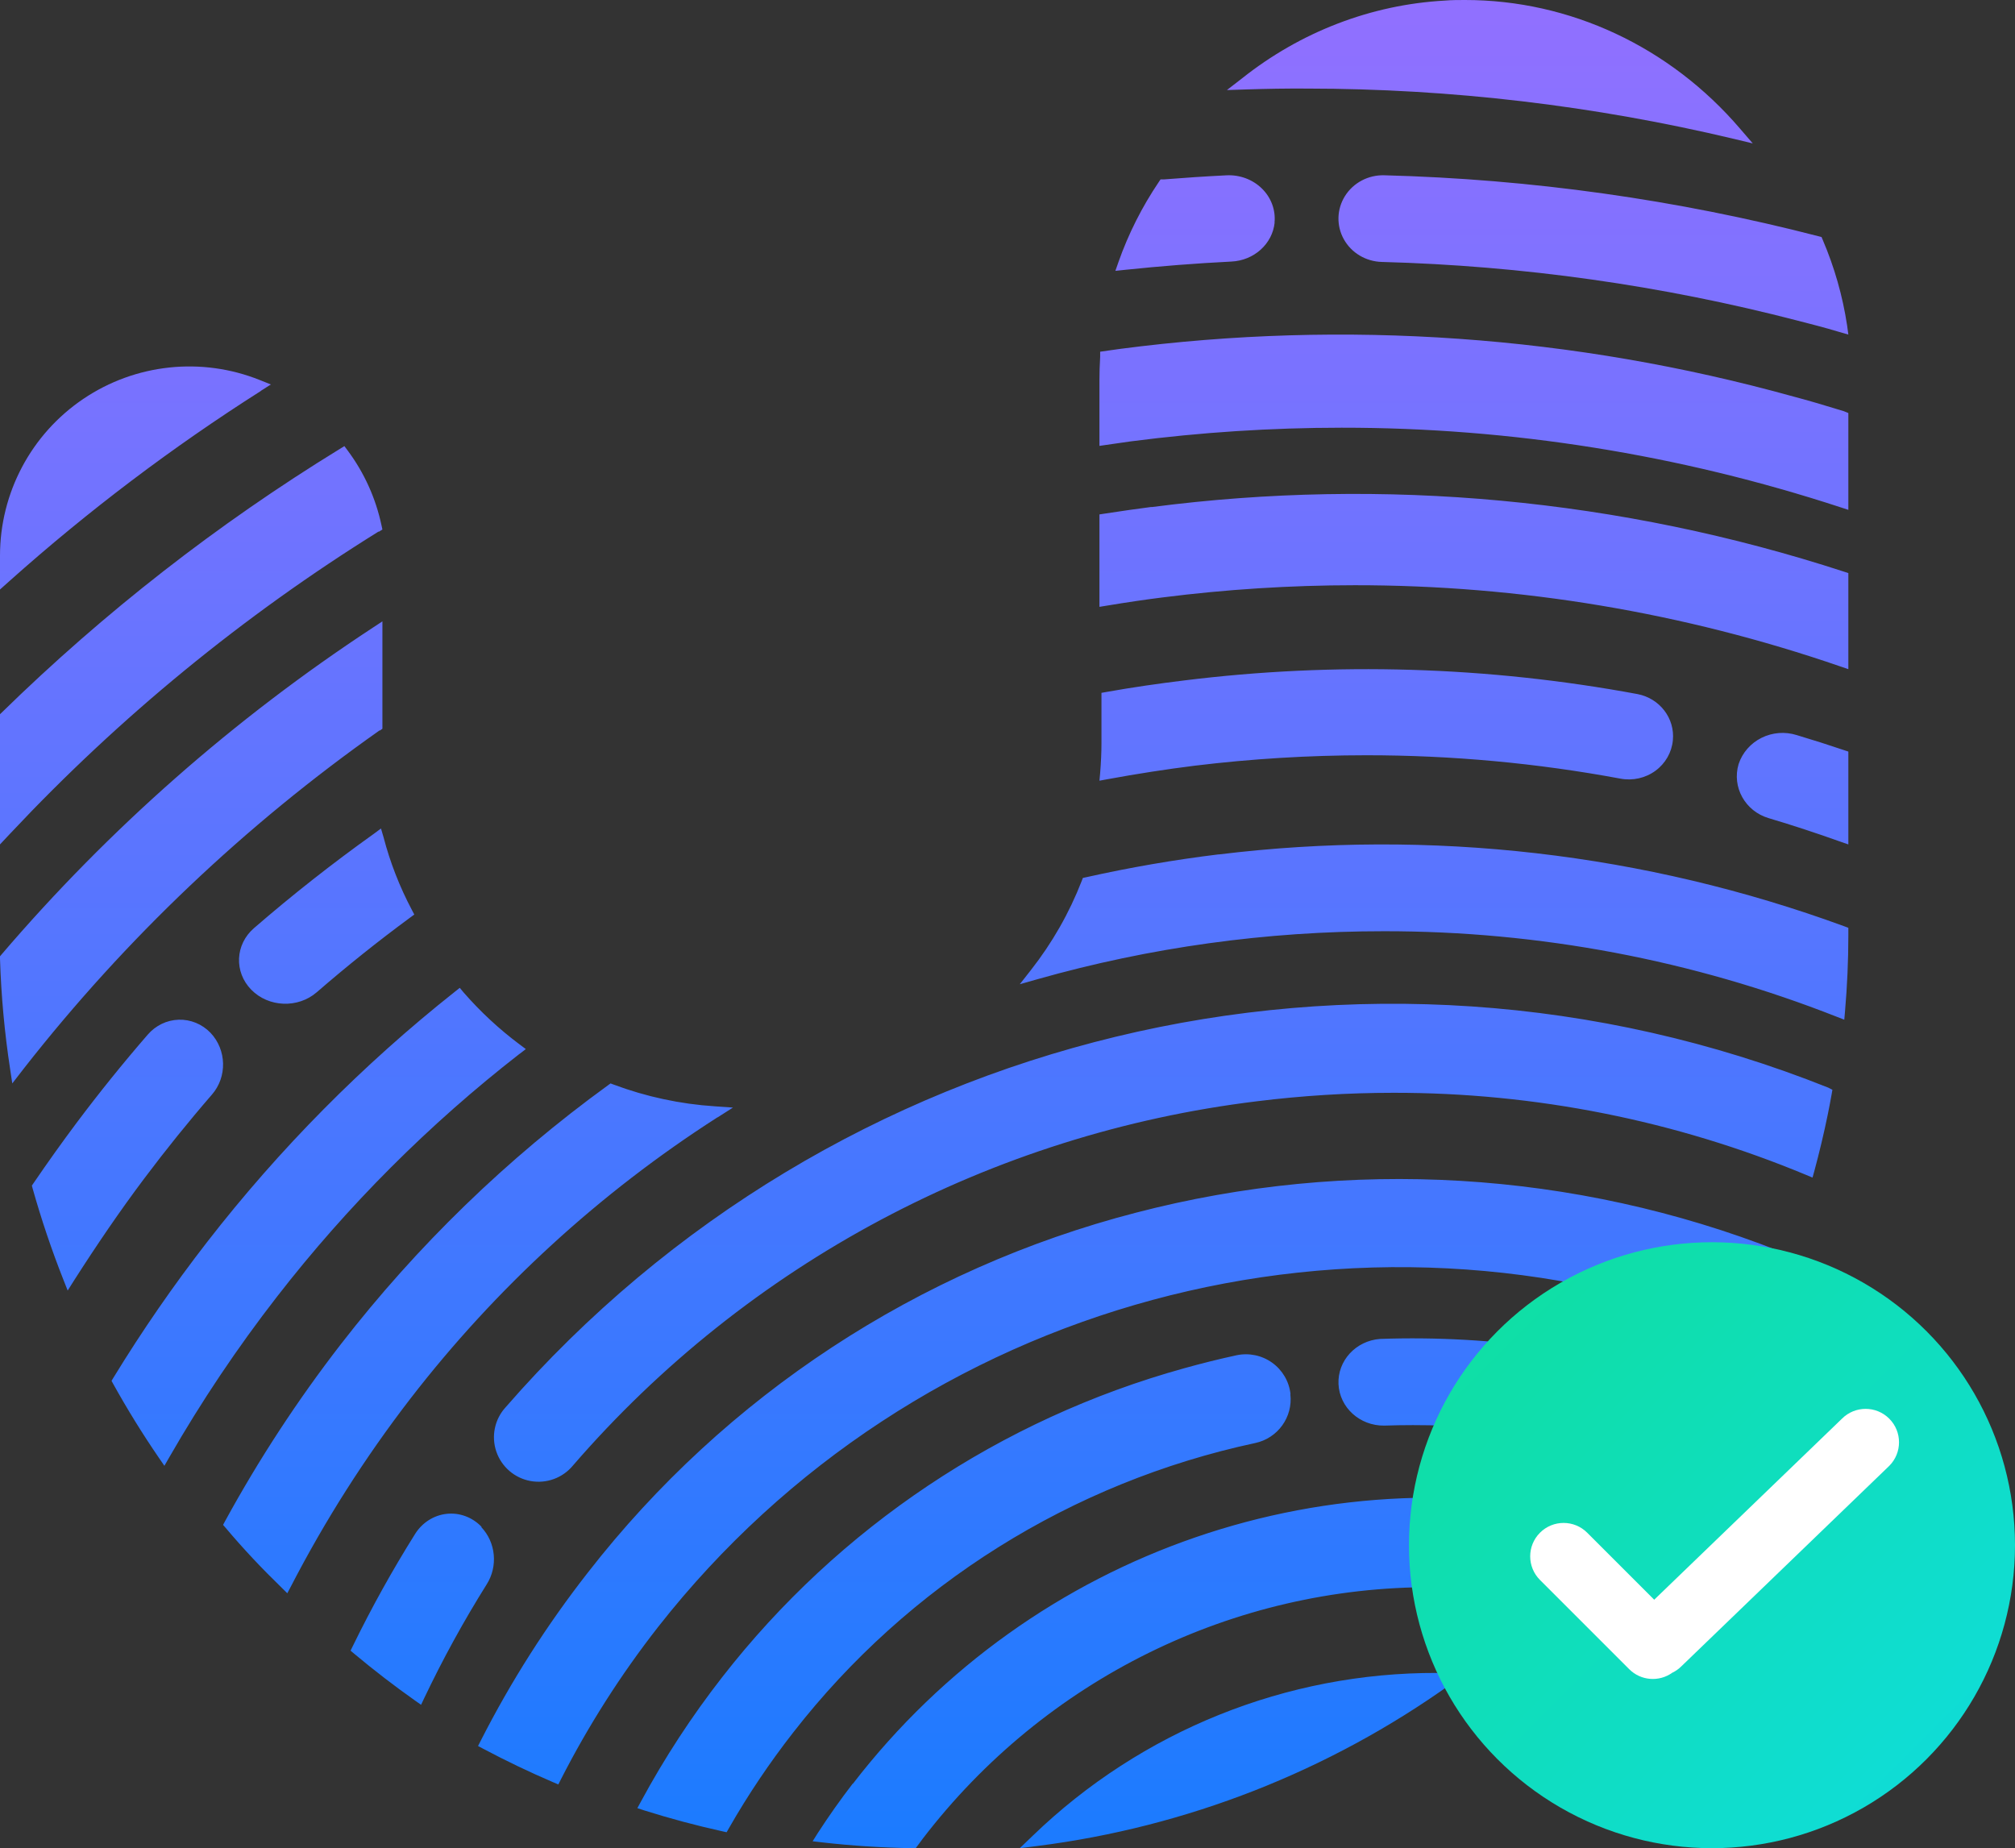 <?xml version="1.0" encoding="UTF-8"?>
<svg width="133px" height="122px" viewBox="0 0 133 122" version="1.1" xmlns="http://www.w3.org/2000/svg" xmlns:xlink="http://www.w3.org/1999/xlink">
    <rect x="0" y="0" width="133" height="122" fill="#333333" stroke="none"/>
    <title>编组 4</title>
    <defs>
        <linearGradient x1="69.794%" y1="100%" x2="69.794%" y2="-10.979%" id="linearGradient-1">
            <stop stop-color="#1C7BFF" offset="0%"></stop>
            <stop stop-color="#9D6FFF" offset="100%"></stop>
        </linearGradient>
        <linearGradient x1="100%" y1="100%" x2="0%" y2="0%" id="linearGradient-2">
            <stop stop-color="#0FDCDF" offset="0%"></stop>
            <stop stop-color="#0FDF9C" offset="100%"></stop>
        </linearGradient>
    </defs>
    <g id="0716Account-Recovery蓝湖" stroke="none" stroke-width="1" fill="none" fill-rule="evenodd">
        <g id="Recovered_Successfully" transform="translate(-127, -90)">
            <g id="编组-4" transform="translate(127, 90)">
                <g id="编组-2" fill="url(#linearGradient-1)" fill-rule="nonzero">
                    <g id="Group-2备份-2">
                        <path d="M94.876,110.431 L94.876,110.459 L96.759,110.459 L95.783,111.153 C87.702,116.927 78.323,120.603 68.483,121.853 L68.483,121.853 L67.31,122 L68.167,121.177 C75.341,114.249 84.92,110.395 94.876,110.431 L94.876,110.431 Z M56.294,117.748 C68.162,102.347 87.949,95.539 106.652,100.421 L106.652,100.421 L107.276,100.584 L106.855,101.051 C105.525,102.591 104.134,104.029 102.697,105.392 L102.697,105.392 L102.55,105.532 L102.351,105.495 C99.785,105.014 97.181,104.772 94.571,104.771 C81.412,104.716 68.976,110.845 60.919,121.356 L60.919,121.356 L60.67,121.692 L60.439,122 L60.24,122 C58.235,121.967 56.23,121.841 54.275,121.617 L54.275,121.617 L53.638,121.543 L53.975,121.006 C54.705,119.881 55.481,118.779 56.285,117.738 L56.285,117.738 Z M81.616,89.462 C82.434,89.288 83.289,89.466 83.967,89.952 C84.646,90.439 85.087,91.188 85.179,92.015 L85.179,92.015 L85.17,92.038 C85.344,93.544 84.341,94.936 82.851,95.255 C70.743,97.849 59.945,104.613 52.364,114.352 C50.794,116.361 49.371,118.48 48.106,120.692 L48.106,120.692 L47.961,120.948 L47.67,120.883 C45.939,120.5 44.228,120.043 42.538,119.51 L42.538,119.51 L42.069,119.356 L42.299,118.932 C43.859,116.043 45.658,113.288 47.679,110.697 C55.366,100.826 66.049,93.682 78.142,90.325 C79.297,90.002 80.455,89.714 81.616,89.462 Z M74.985,80.048 C89.045,76.385 103.913,77.272 117.431,82.58 L117.431,82.58 L117.793,82.723 L117.659,83.083 C117.065,84.674 116.397,86.251 115.674,87.778 L115.674,87.778 L115.516,88.114 L115.168,87.976 C89.579,77.906 60.377,85.808 43.448,107.384 C40.986,110.531 38.834,113.905 37.02,117.461 L37.02,117.461 L36.853,117.793 L36.51,117.646 C34.947,116.977 33.398,116.234 31.895,115.436 L31.895,115.436 L31.552,115.256 L31.728,114.911 C33.723,110.987 36.095,107.265 38.81,103.795 C47.894,92.117 60.617,83.765 74.985,80.048 Z M29.484,99.929 C30.335,99.838 31.179,100.153 31.784,100.786 L31.784,100.786 L31.771,100.81 C32.729,101.818 32.878,103.395 32.126,104.581 C30.605,107.007 29.223,109.526 27.987,112.124 L27.987,112.124 L27.794,112.534 L27.43,112.28 C26.054,111.309 24.693,110.262 23.385,109.168 L23.385,109.168 L23.138,108.961 L23.282,108.669 C24.525,106.122 25.899,103.648 27.398,101.258 C27.868,100.508 28.634,100.021 29.484,99.929 Z M40.298,71.517 L40.496,71.591 C42.643,72.395 44.896,72.879 47.183,73.028 L47.183,73.028 L48.379,73.112 L47.367,73.758 L47.353,73.758 C39.585,78.738 32.728,85.022 27.081,92.335 C24.092,96.215 21.457,100.357 19.207,104.71 L19.207,104.71 L18.963,105.172 L18.585,104.798 C17.306,103.56 16.073,102.252 14.904,100.866 L14.904,100.866 L14.724,100.658 L14.853,100.417 C17.087,96.328 19.642,92.423 22.492,88.74 C27.534,82.23 33.472,76.473 40.128,71.642 L40.128,71.642 L40.298,71.517 Z M33.374,92.894 C55.004,68.033 90.037,59.566 120.67,71.794 L120.67,71.794 L120.948,71.937 L120.893,72.257 C120.814,72.706 120.73,73.132 120.637,73.595 C120.387,74.812 120.09,76.063 119.756,77.299 L119.756,77.299 L119.635,77.734 L119.217,77.558 C110.584,73.965 101.32,72.122 91.966,72.136 C88.956,72.138 85.95,72.325 82.964,72.696 C65.444,74.832 49.35,83.402 37.82,96.737 C37.141,97.562 36.067,97.955 35.015,97.762 C33.962,97.57 33.098,96.822 32.757,95.81 C32.416,94.798 32.652,93.681 33.374,92.894 Z M30.346,65.207 L30.6,65.512 C31.706,66.782 32.944,67.931 34.292,68.94 L34.292,68.94 L34.707,69.25 L34.296,69.568 L34.305,69.555 C28.32,74.209 22.939,79.595 18.289,85.587 C15.67,88.959 13.29,92.51 11.164,96.213 L11.164,96.213 L10.851,96.759 L10.495,96.241 C9.411,94.661 8.396,93.016 7.473,91.353 L7.473,91.353 L7.362,91.15 L7.482,90.951 C9.377,87.851 11.443,84.858 13.67,81.988 C18.446,75.833 23.946,70.278 30.051,65.443 L30.051,65.443 L30.346,65.207 Z M91.093,88.383 C98.591,88.119 106.072,89.24 113.131,91.686 L113.131,91.686 L113.586,91.826 L113.337,92.228 C112.436,93.696 111.47,95.125 110.44,96.515 L110.44,96.515 L110.261,96.759 L109.98,96.668 C104.592,94.946 98.95,94.07 93.272,94.073 C92.624,94.073 91.986,94.084 91.36,94.105 C89.753,94.122 88.42,92.912 88.348,91.368 C88.276,89.825 89.49,88.504 91.093,88.383 Z M11.792,67.312 C12.576,67.287 13.334,67.598 13.89,68.171 L13.89,68.171 C14.964,69.297 15.006,71.091 13.985,72.259 C12.442,74.04 10.959,75.878 9.536,77.774 C7.923,79.918 6.355,82.225 4.867,84.556 L4.867,84.556 L4.467,85.19 L4.189,84.486 C3.409,82.512 2.729,80.497 2.153,78.449 L2.153,78.449 L2.103,78.263 L2.211,78.105 C3.155,76.72 4.108,75.387 5.042,74.138 C6.546,72.13 8.115,70.185 9.747,68.302 C10.269,67.695 11.008,67.336 11.792,67.312 Z M25.241,41.017 L25.241,48.104 L25.073,48.225 L25.058,48.211 C16.184,54.462 8.283,61.968 1.609,70.487 L1.609,70.487 L0.811,71.517 L0.671,70.589 C0.3,68.168 0.076,65.727 0,63.28 L0,63.28 L0,63.126 L0.098,63.01 C7.2,54.705 15.455,47.438 24.618,41.426 L24.618,41.426 L25.241,41.017 Z M80.45,56.402 C94.405,54.69 108.576,56.319 121.746,61.15 L121.746,61.15 L122,61.245 L122,61.738 C122,63.386 121.926,65.088 121.778,66.79 L121.778,66.79 L121.732,67.31 L121.232,67.116 C111.734,63.376 101.588,61.459 91.35,61.471 C83.609,61.467 75.907,62.534 68.472,64.64 L68.472,64.64 L67.31,64.97 L68.046,64.033 C69.451,62.242 70.581,60.26 71.4,58.149 L71.4,58.149 L71.474,57.954 L71.682,57.909 C74.574,57.262 77.497,56.757 80.44,56.397 L80.44,56.397 Z M25.147,54.69 L25.316,55.266 C25.751,56.932 26.381,58.548 27.195,60.083 L27.195,60.083 L27.345,60.369 L27.079,60.564 C24.957,62.126 22.9,63.771 20.907,65.499 C19.664,66.574 17.729,66.499 16.584,65.331 C15.44,64.162 15.52,62.343 16.763,61.268 C19.297,59.073 21.931,57 24.664,55.048 L24.664,55.048 L25.147,54.69 Z M22.732,29.448 L22.954,29.747 C24.042,31.209 24.801,32.889 25.18,34.673 L25.18,34.673 L25.241,34.952 L25,35.104 L24.991,35.085 C16.065,40.633 7.898,47.327 0.699,54.997 L0.699,54.997 L0,55.741 L0,47.146 L0.123,47.028 C6.884,40.417 14.362,34.585 22.416,29.643 L22.416,29.643 L22.732,29.448 Z M116.27,48.704 C116.991,48.346 117.828,48.281 118.598,48.525 C119.645,48.837 120.688,49.17 121.729,49.522 L121.729,49.522 L122,49.613 L122,55.741 L121.463,55.555 C119.902,54.996 118.329,54.48 116.743,54.007 C115.189,53.548 114.303,51.956 114.757,50.437 C115.005,49.686 115.55,49.063 116.27,48.704 Z M78.132,44.92 C88.101,43.681 98.208,43.983 108.08,45.816 C109.55,46.097 110.562,47.418 110.417,48.87 C110.342,49.667 109.925,50.397 109.268,50.879 C108.61,51.361 107.774,51.55 106.966,51.4 C101.43,50.37 95.806,49.853 90.17,49.855 C86.386,49.857 82.605,50.088 78.85,50.545 C76.987,50.778 75.045,51.078 73.08,51.44 L73.08,51.44 L72.569,51.534 L72.615,51.033 C72.67,50.361 72.702,49.698 72.702,49.071 L72.702,49.071 L72.702,45.735 L73.029,45.677 C74.759,45.368 76.48,45.122 78.132,44.92 Z M76.005,33.474 C91.369,31.474 106.977,32.93 121.725,37.74 L121.725,37.74 L122,37.83 L122,44.172 L121.473,43.992 C111.146,40.434 100.315,38.623 89.411,38.631 C85.173,38.634 80.939,38.903 76.733,39.437 C75.609,39.579 74.434,39.75 73.035,39.982 L73.035,39.982 L72.569,40.058 L72.569,33.957 L72.909,33.905 C74.056,33.73 75.068,33.583 76.001,33.464 L76.001,33.464 Z M5.501,26.33 C8.941,24.009 13.309,23.544 17.16,25.091 L17.16,25.091 L17.879,25.378 L17.225,25.795 L17.216,25.809 C11.368,29.525 5.833,33.709 0.663,38.321 L0.663,38.321 L0,38.914 L0,36.676 C0.001,32.528 2.062,28.652 5.501,26.33 Z M73.912,23.033 C88.788,21.084 103.887,22.151 118.372,26.175 C119.37,26.437 120.461,26.761 121.702,27.143 L121.702,27.143 L122,27.264 L122,33.655 L121.482,33.486 C110.828,29.999 99.723,28.227 88.552,28.233 C83.907,28.235 79.267,28.536 74.658,29.133 L74.658,29.133 L73.432,29.308 L72.569,29.433 L72.569,25.076 C72.569,24.611 72.583,24.113 72.616,23.556 L72.616,23.556 L72.616,23.217 L73.334,23.115 Z M91.359,11.57 C101.048,11.824 110.673,13.175 120.041,15.597 L120.041,15.597 L120.231,15.646 L120.305,15.823 C121.08,17.632 121.621,19.528 121.916,21.467 L121.916,21.467 L122,22.086 L121.406,21.914 C120.435,21.621 119.544,21.395 118.666,21.169 C109.701,18.841 100.486,17.54 91.211,17.291 C90.161,17.265 89.204,16.696 88.702,15.798 C88.2,14.9 88.229,13.81 88.777,12.938 C89.325,12.065 90.309,11.544 91.359,11.57 Z M80.949,11.573 C81.827,11.528 82.683,11.846 83.293,12.446 C83.903,13.045 84.207,13.866 84.125,14.695 L84.125,14.695 L84.134,14.681 C83.994,16.096 82.774,17.198 81.273,17.266 C78.932,17.383 76.586,17.568 74.255,17.812 L74.255,17.812 L73.621,17.879 L73.821,17.306 C74.477,15.442 75.373,13.662 76.491,12.006 L76.491,12.006 L76.601,11.844 L76.801,11.844 C78.184,11.733 79.567,11.642 80.949,11.573 Z M96.69,7.27333126e-06 C103.619,-0.005 110.223,3.084 114.855,8.497 L114.855,8.497 L115.69,9.466 L114.477,9.175 C105.221,6.968 95.759,5.852 86.268,5.847 L86.268,5.847 C84.935,5.837 83.574,5.861 82.228,5.905 L82.228,5.905 L80.983,5.944 L81.979,5.174 C85.849,2.098 90.507,0.309 95.353,0.039 C95.823,7.27333126e-06 96.261,7.27333126e-06 96.69,7.27333126e-06 Z" id="Combined-Shape"></path>
                    </g>
                </g>
                <g id="编组-15" transform="translate(93, 82)">
                    <circle id="椭圆形" fill="url(#linearGradient-2)" cx="20" cy="20" r="20"></circle>
                    <g id="正确" transform="translate(8, 11)" fill="#FFFFFF" fill-rule="nonzero">
                        <g id="编组-14">
                            <path d="M23.699,3.764 L9.983,16.99 C9.806,17.167 9.601,17.313 9.375,17.42 C8.513,18.036 7.309,17.957 6.536,17.184 L0.646,11.294 C-0.215,10.433 -0.215,9.037 0.646,8.176 C1.507,7.314 2.903,7.314 3.764,8.176 L8.186,12.598 L20.581,0.646 C21.442,-0.215 22.838,-0.215 23.699,0.646 C24.56,1.507 24.56,2.903 23.699,3.764 L23.699,3.764 Z" id="形状"></path>
                        </g>
                    </g>
                </g>
            </g>
        </g>
    </g>
</svg>